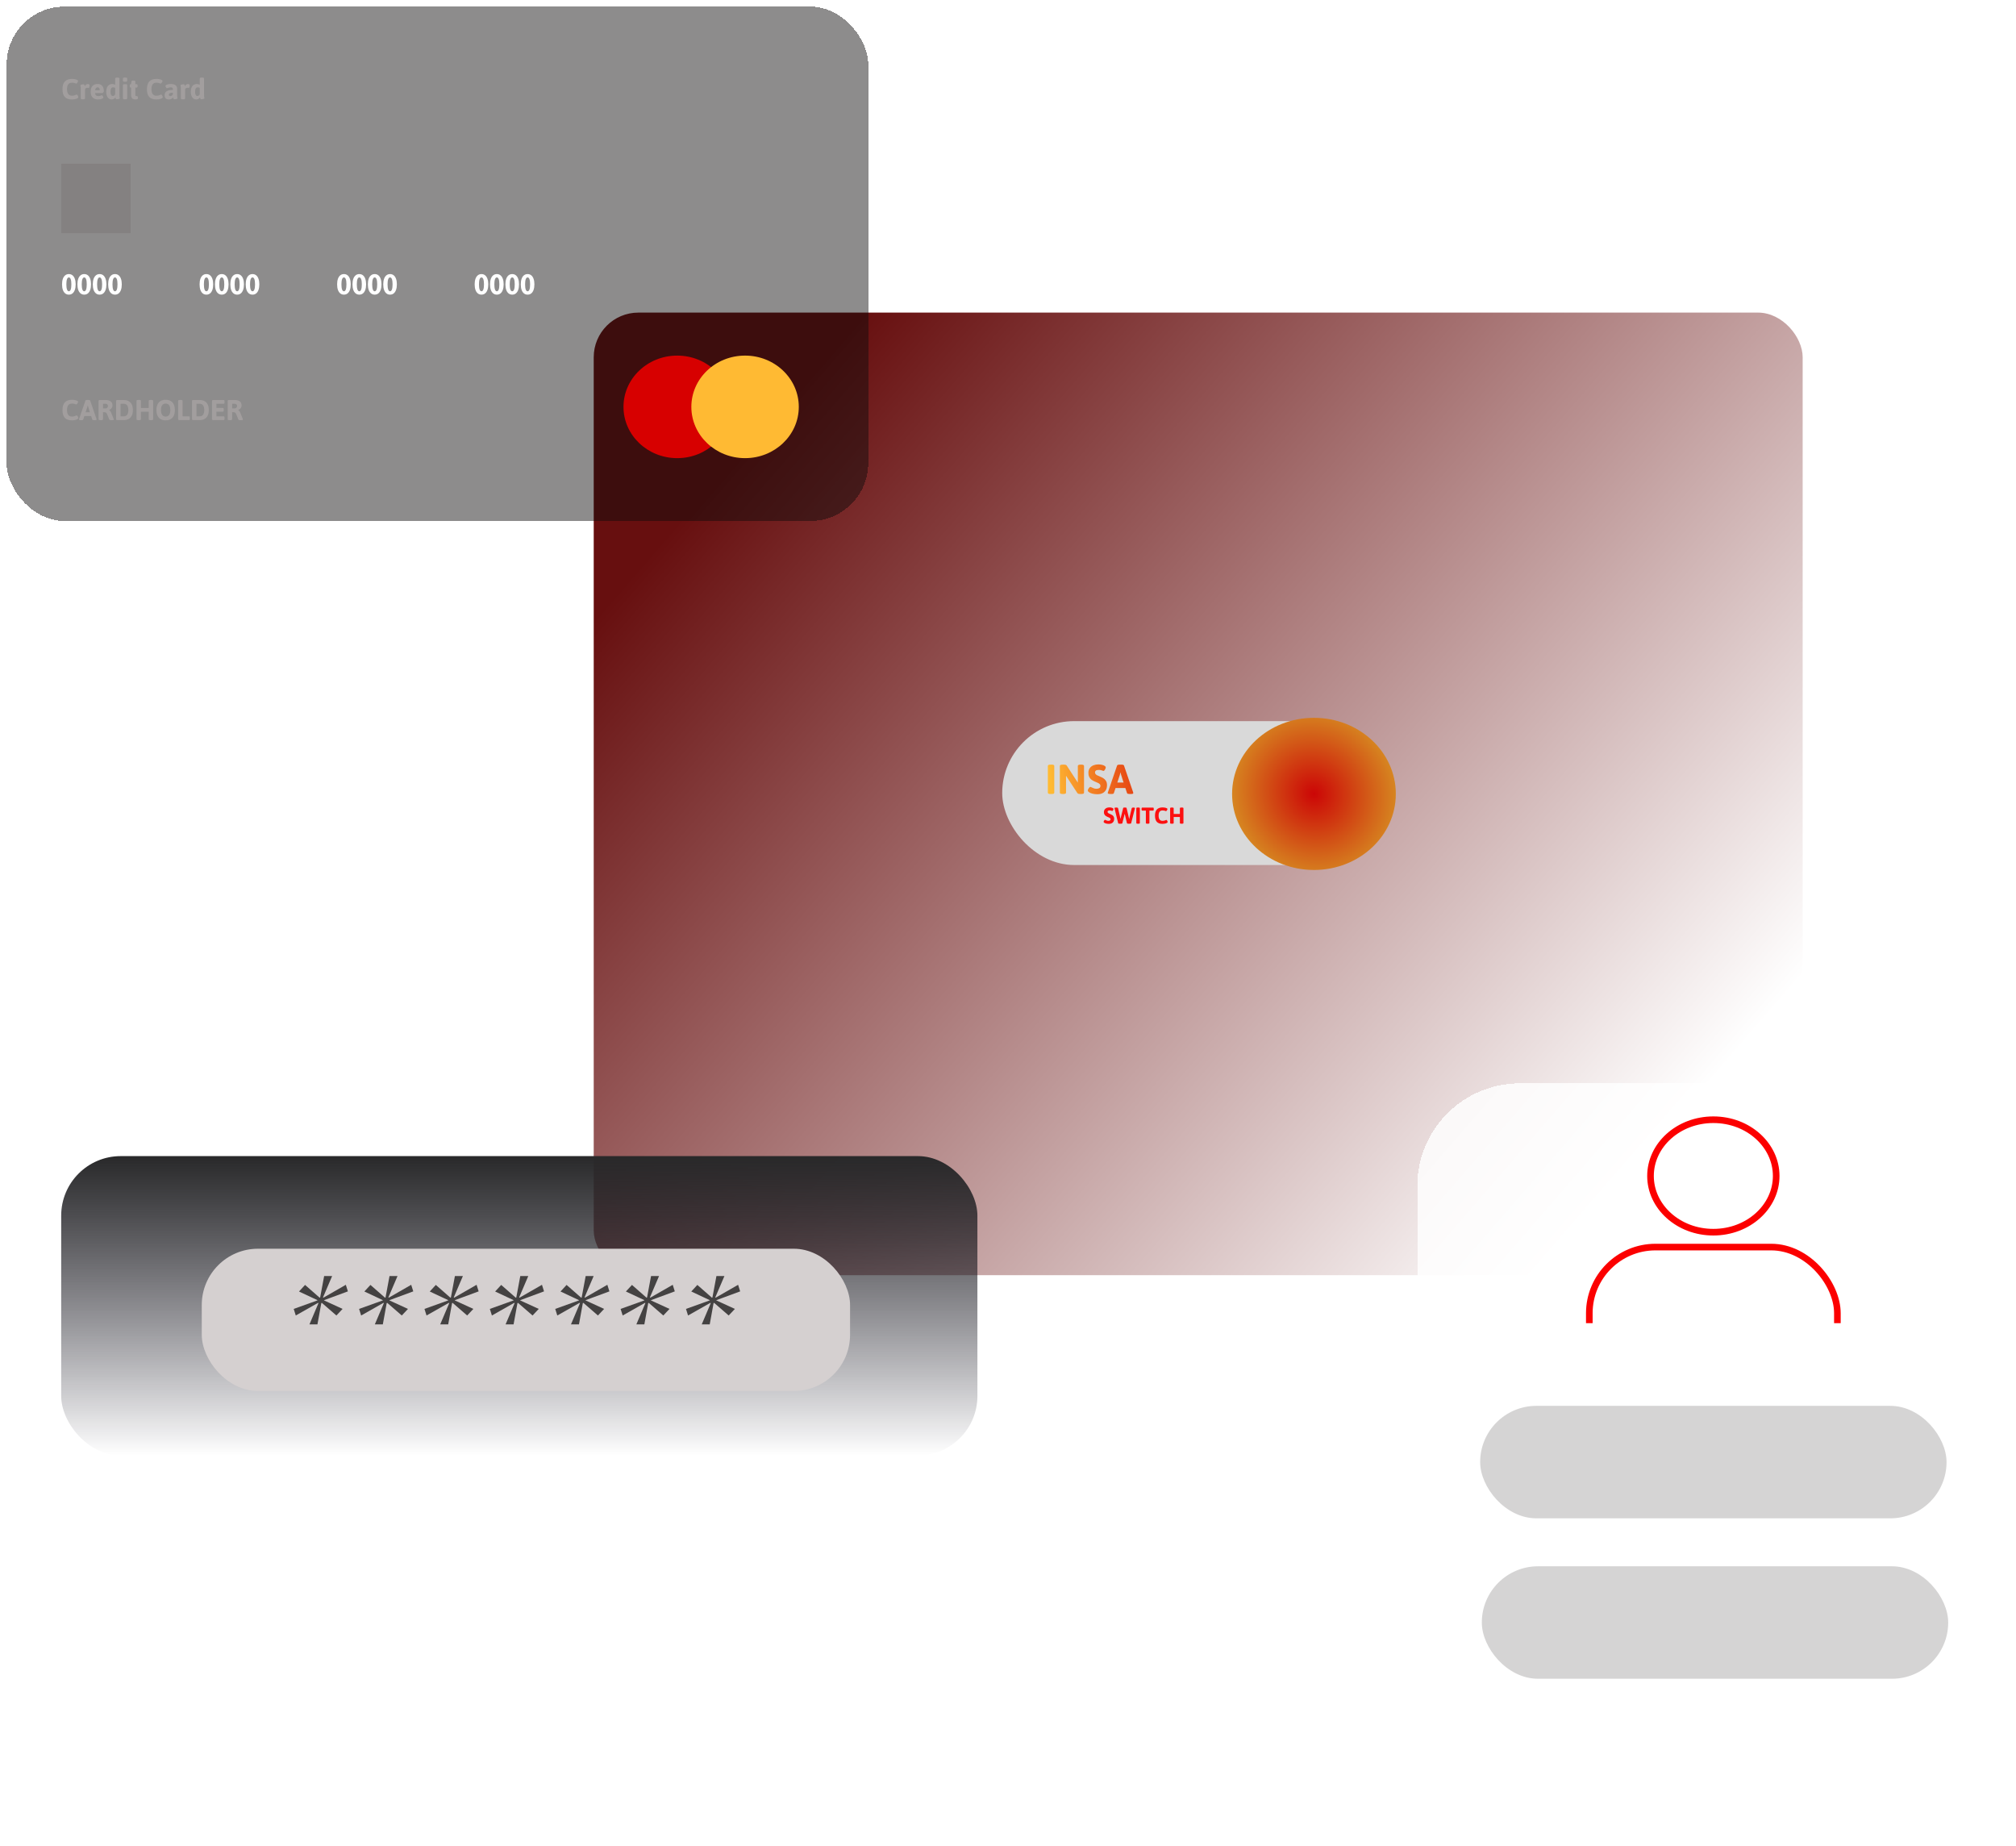 <svg width="1219" height="1116" viewBox="0 0 1219 1116" fill="none" xmlns="http://www.w3.org/2000/svg">
<rect width="1219" height="1116" fill="#ffffff"/>
<g id="board">
<rect id="Rectangle 2" x="359" y="189" width="731" height="582" rx="27" fill="url(#paint0_linear_0_1)"/>
<g id="switch">
<rect id="Rectangle 5" x="606" y="436" width="231" height="87" rx="43.5" fill="#D9D9D9"/>
<ellipse id="Ellipse 3" cx="794.5" cy="480" rx="49.5" ry="46" fill="url(#paint1_angular_0_1)"/>
<path id="INSA" d="M635.101 480.071C634.591 480.071 634.209 480 633.954 479.858C633.709 479.717 633.586 479.514 633.586 479.25V463.135C633.586 462.578 634.091 462.3 635.101 462.3H635.979C636.498 462.3 636.876 462.371 637.112 462.512C637.357 462.654 637.48 462.861 637.48 463.135V479.25C637.48 479.797 636.98 480.071 635.979 480.071H635.101ZM642.365 480.042C641.355 480.042 640.85 479.778 640.85 479.25V463.135C640.85 462.861 640.973 462.659 641.218 462.526C641.464 462.385 641.846 462.314 642.365 462.314H643.441C643.847 462.314 644.182 462.361 644.447 462.456C644.711 462.55 644.928 462.734 645.098 463.008L651.045 472.169L651.725 473.189V463.135C651.725 462.861 651.848 462.659 652.093 462.526C652.339 462.385 652.721 462.314 653.24 462.314H653.962C654.482 462.314 654.859 462.385 655.095 462.526C655.341 462.659 655.463 462.861 655.463 463.135V479.25C655.463 479.778 654.963 480.042 653.962 480.042H653C652.584 480.042 652.249 480 651.994 479.915C651.739 479.821 651.527 479.641 651.357 479.377L645.126 469.847L644.588 469.054V479.25C644.588 479.778 644.088 480.042 643.087 480.042H642.365ZM663.676 480.212C662.487 480.212 661.439 480.094 660.533 479.858C659.636 479.613 658.947 479.316 658.465 478.966C657.993 478.617 657.757 478.287 657.757 477.975C657.757 477.73 657.847 477.428 658.026 477.069C658.215 476.71 658.437 476.403 658.692 476.148C658.947 475.884 659.159 475.752 659.329 475.752C659.433 475.752 659.655 475.842 659.995 476.021C660.504 476.285 660.986 476.498 661.439 476.658C661.902 476.819 662.43 476.899 663.025 476.899C663.686 476.899 664.243 476.771 664.696 476.517C665.158 476.252 665.39 475.794 665.39 475.143C665.39 474.765 665.272 474.44 665.036 474.166C664.8 473.892 664.498 473.661 664.129 473.472C663.761 473.283 663.261 473.062 662.628 472.807L661.51 472.325C660.83 471.995 660.245 471.631 659.754 471.235C659.272 470.838 658.876 470.314 658.564 469.663C658.262 469.012 658.111 468.214 658.111 467.27C658.111 466.118 658.395 465.16 658.961 464.396C659.527 463.631 660.264 463.069 661.17 462.71C662.076 462.352 663.049 462.172 664.087 462.172C664.937 462.172 665.706 462.262 666.395 462.441C667.084 462.611 667.622 462.833 668.009 463.107C668.406 463.381 668.604 463.654 668.604 463.928C668.604 464.155 668.528 464.447 668.377 464.806C668.236 465.155 668.056 465.462 667.839 465.727C667.622 465.991 667.419 466.123 667.23 466.123C667.146 466.123 666.994 466.076 666.777 465.981C666.428 465.84 666.074 465.727 665.715 465.642C665.366 465.547 664.937 465.5 664.427 465.5C663.549 465.5 662.94 465.642 662.6 465.925C662.26 466.199 662.09 466.524 662.09 466.902C662.09 467.336 662.204 467.7 662.43 467.992C662.666 468.285 662.959 468.526 663.308 468.714C663.667 468.903 664.162 469.12 664.795 469.366C665.748 469.772 666.527 470.159 667.131 470.527C667.736 470.886 668.255 471.405 668.689 472.084C669.133 472.764 669.354 473.633 669.354 474.69C669.354 475.983 669.081 477.045 668.533 477.876C667.995 478.697 667.297 479.292 666.438 479.66C665.588 480.028 664.667 480.212 663.676 480.212ZM671.351 480.042C670.322 480.042 669.808 479.858 669.808 479.49C669.808 479.386 669.841 479.235 669.907 479.037L675.458 462.852C675.59 462.493 676.066 462.314 676.888 462.314H678.19C679.012 462.314 679.488 462.493 679.621 462.852L685.171 479.037C685.219 479.226 685.242 479.377 685.242 479.49C685.242 479.679 685.138 479.821 684.931 479.915C684.732 480 684.416 480.042 683.982 480.042H682.877C682.481 480.042 682.16 480.005 681.915 479.929C681.679 479.844 681.532 479.707 681.476 479.519L680.456 476.446H674.523L673.503 479.519C673.4 479.868 673.013 480.042 672.342 480.042H671.351ZM679.38 473.118L677.95 468.644C677.865 468.417 677.789 468.157 677.723 467.865C677.667 467.572 677.615 467.294 677.567 467.029H677.468L677.412 467.341C677.317 467.898 677.209 468.332 677.086 468.644L675.599 473.118H679.38Z" fill="url(#paint2_linear_0_1)"/>
<path id="SWITCH" d="M670.57 498.117C669.914 498.117 669.336 498.052 668.836 497.922C668.341 497.786 667.961 497.622 667.695 497.43C667.435 497.237 667.305 497.055 667.305 496.883C667.305 496.747 667.354 496.581 667.453 496.383C667.557 496.185 667.68 496.016 667.82 495.875C667.961 495.729 668.078 495.656 668.172 495.656C668.229 495.656 668.352 495.706 668.539 495.805C668.82 495.951 669.086 496.068 669.336 496.156C669.591 496.245 669.883 496.289 670.211 496.289C670.576 496.289 670.883 496.219 671.133 496.078C671.388 495.932 671.516 495.68 671.516 495.32C671.516 495.112 671.451 494.932 671.32 494.781C671.19 494.63 671.023 494.503 670.82 494.398C670.617 494.294 670.341 494.172 669.992 494.031L669.375 493.766C669 493.583 668.677 493.383 668.406 493.164C668.141 492.945 667.922 492.656 667.75 492.297C667.583 491.938 667.5 491.497 667.5 490.977C667.5 490.341 667.656 489.812 667.969 489.391C668.281 488.969 668.688 488.659 669.188 488.461C669.688 488.263 670.224 488.164 670.797 488.164C671.266 488.164 671.69 488.214 672.07 488.312C672.451 488.406 672.747 488.529 672.961 488.68C673.18 488.831 673.289 488.982 673.289 489.133C673.289 489.258 673.247 489.419 673.164 489.617C673.086 489.81 672.987 489.979 672.867 490.125C672.747 490.271 672.635 490.344 672.531 490.344C672.484 490.344 672.401 490.318 672.281 490.266C672.089 490.188 671.893 490.125 671.695 490.078C671.503 490.026 671.266 490 670.984 490C670.5 490 670.164 490.078 669.977 490.234C669.789 490.385 669.695 490.565 669.695 490.773C669.695 491.013 669.758 491.214 669.883 491.375C670.013 491.536 670.174 491.669 670.367 491.773C670.565 491.878 670.839 491.997 671.188 492.133C671.714 492.357 672.143 492.57 672.477 492.773C672.81 492.971 673.096 493.258 673.336 493.633C673.581 494.008 673.703 494.487 673.703 495.07C673.703 495.784 673.552 496.37 673.25 496.828C672.953 497.281 672.568 497.609 672.094 497.812C671.625 498.016 671.117 498.117 670.57 498.117ZM676.883 498.023C676.659 498.023 676.482 498 676.352 497.953C676.221 497.901 676.146 497.828 676.125 497.734L673.93 488.82C673.909 488.763 673.898 488.693 673.898 488.609C673.898 488.495 673.969 488.406 674.109 488.344C674.255 488.276 674.474 488.242 674.766 488.242H675.125C675.667 488.242 675.977 488.388 676.055 488.68L677.094 493.148C677.109 493.227 677.172 493.521 677.281 494.031L677.523 495.148C677.586 494.768 677.706 494.24 677.883 493.562L677.992 493.148L679.141 488.539C679.161 488.435 679.234 488.359 679.359 488.312C679.49 488.266 679.669 488.242 679.898 488.242H680.43C680.659 488.242 680.836 488.266 680.961 488.312C681.091 488.359 681.167 488.435 681.188 488.539L682.289 493.148C682.424 493.721 682.583 494.419 682.766 495.242C682.786 495.148 682.859 494.82 682.984 494.258L683.234 493.148L684.312 488.68C684.391 488.388 684.701 488.242 685.242 488.242H685.398C685.685 488.242 685.898 488.276 686.039 488.344C686.185 488.406 686.258 488.495 686.258 488.609C686.258 488.646 686.255 488.682 686.25 488.719C686.245 488.75 686.24 488.784 686.234 488.82L683.969 497.734C683.943 497.828 683.859 497.901 683.719 497.953C683.578 498 683.406 498.023 683.203 498.023H682.188C681.984 498.023 681.812 498 681.672 497.953C681.531 497.901 681.451 497.828 681.43 497.734L680.289 492.93L680.07 491.984L679.828 492.93L678.648 497.734C678.622 497.828 678.539 497.901 678.398 497.953C678.258 498 678.086 498.023 677.883 498.023H676.883ZM687.914 498.039C687.633 498.039 687.422 498 687.281 497.922C687.146 497.844 687.078 497.732 687.078 497.586V488.695C687.078 488.388 687.357 488.234 687.914 488.234H688.398C688.685 488.234 688.893 488.273 689.023 488.352C689.159 488.43 689.227 488.544 689.227 488.695V497.586C689.227 497.888 688.951 498.039 688.398 498.039H687.914ZM693.695 498.023C693.138 498.023 692.859 497.878 692.859 497.586V490.094H690.656C690.51 490.094 690.404 490.039 690.336 489.93C690.273 489.82 690.242 489.643 690.242 489.398V488.977C690.242 488.732 690.273 488.555 690.336 488.445C690.404 488.336 690.51 488.281 690.656 488.281H697.227C697.372 488.281 697.477 488.336 697.539 488.445C697.607 488.555 697.641 488.732 697.641 488.977V489.398C697.641 489.643 697.607 489.82 697.539 489.93C697.477 490.039 697.372 490.094 697.227 490.094H695.016V497.586C695.016 497.878 694.737 498.023 694.18 498.023H693.695ZM702.945 498.117C701.383 498.117 700.229 497.711 699.484 496.898C698.745 496.086 698.375 494.823 698.375 493.109C698.375 489.812 699.922 488.164 703.016 488.164C703.438 488.164 703.875 488.206 704.328 488.289C704.781 488.372 705.159 488.49 705.461 488.641C705.768 488.786 705.922 488.951 705.922 489.133C705.922 489.263 705.87 489.435 705.766 489.648C705.661 489.857 705.536 490.042 705.391 490.203C705.25 490.365 705.125 490.445 705.016 490.445C704.99 490.445 704.919 490.419 704.805 490.367C704.555 490.263 704.292 490.177 704.016 490.109C703.745 490.036 703.398 490 702.977 490C702.159 490 701.552 490.26 701.156 490.781C700.766 491.297 700.57 492.078 700.57 493.125C700.57 494.172 700.768 494.961 701.164 495.492C701.56 496.023 702.154 496.289 702.945 496.289C703.357 496.289 703.714 496.247 704.016 496.164C704.323 496.081 704.622 495.974 704.914 495.844C704.93 495.839 704.977 495.82 705.055 495.789C705.133 495.753 705.19 495.734 705.227 495.734C705.362 495.734 705.492 495.815 705.617 495.977C705.742 496.133 705.844 496.312 705.922 496.516C706 496.714 706.039 496.857 706.039 496.945C706.039 497.201 705.867 497.417 705.523 497.594C705.185 497.771 704.773 497.904 704.289 497.992C703.81 498.076 703.362 498.117 702.945 498.117ZM708.359 498.023C707.807 498.023 707.531 497.878 707.531 497.586V488.695C707.531 488.544 707.596 488.432 707.727 488.359C707.862 488.281 708.073 488.242 708.359 488.242H708.852C709.138 488.242 709.346 488.281 709.477 488.359C709.612 488.432 709.68 488.544 709.68 488.695V492.125H713.43V488.695C713.43 488.544 713.497 488.432 713.633 488.359C713.768 488.281 713.979 488.242 714.266 488.242H714.75C715.307 488.242 715.586 488.393 715.586 488.695V497.586C715.586 497.878 715.307 498.023 714.75 498.023H714.266C713.708 498.023 713.43 497.878 713.43 497.586V493.961H709.68V497.586C709.68 497.878 709.404 498.023 708.852 498.023H708.359Z" fill="#FC1010"/>
</g>
</g>
<g id="user">
<g id="Rectangle 3" filter="url(#filter0_bd_0_1)">
<rect x="857" y="651" width="358" height="457" rx="62" fill="white" fill-opacity="0.83" shape-rendering="crispEdges"/>
</g>
<path id="Ellipse 4" d="M1074 711C1074 729.585 1057.19 745 1036 745C1014.81 745 998 729.585 998 711C998 692.415 1014.81 677 1036 677C1057.19 677 1074 692.415 1074 711Z" fill="white" stroke="#FC0000" stroke-width="4"/>
<rect id="Rectangle 6" x="961" y="754" width="150" height="130" rx="40" fill="white" stroke="#FC0000" stroke-width="4"/>
<g id="Rectangle 7" filter="url(#filter1_b_0_1)">
<rect x="916" y="800" width="241" height="92" fill="white"/>
</g>
<g id="Rectangle 8" filter="url(#filter2_i_0_1)">
<rect x="895" y="846" width="282" height="68" rx="34" fill="#D5D4D4"/>
</g>
<g id="Rectangle 9" filter="url(#filter3_i_0_1)">
<rect x="896" y="943" width="282" height="68" rx="34" fill="#D5D4D4"/>
</g>
</g>
<g id="password">
<rect id="Rectangle 10" x="37" y="699" width="554" height="181" rx="36" fill="url(#paint3_linear_0_1)"/>
<g id="Rectangle 11" filter="url(#filter4_i_0_1)">
<rect x="118" y="747" width="392" height="86" rx="34" fill="#D5D0D0"/>
</g>
<path id="*******" d="M191.946 800.748H187.11L192.57 787.878L192.336 787.722L178.842 795.366L177.594 791.388L191.946 786.24V786.084L180.792 780.858L184.458 776.88L193.272 784.602L193.584 784.446L196.002 771.498H200.838L195.3 784.446L195.534 784.602L209.106 776.802L210.354 780.78L196.002 786.084L195.924 786.24L207.156 791.388L203.412 795.366L194.598 787.722L194.286 787.878L191.946 800.748ZM231.479 800.748H226.643L232.103 787.878L231.869 787.722L218.375 795.366L217.127 791.388L231.479 786.24V786.084L220.325 780.858L223.991 776.88L232.805 784.602L233.117 784.446L235.535 771.498H240.371L234.833 784.446L235.067 784.602L248.639 776.802L249.887 780.78L235.535 786.084L235.457 786.24L246.689 791.388L242.945 795.366L234.131 787.722L233.819 787.878L231.479 800.748ZM271.012 800.748H266.176L271.636 787.878L271.402 787.722L257.908 795.366L256.66 791.388L271.012 786.24V786.084L259.858 780.858L263.524 776.88L272.338 784.602L272.65 784.446L275.068 771.498H279.904L274.366 784.446L274.6 784.602L288.172 776.802L289.42 780.78L275.068 786.084L274.99 786.24L286.222 791.388L282.478 795.366L273.664 787.722L273.352 787.878L271.012 800.748ZM310.545 800.748H305.709L311.169 787.878L310.935 787.722L297.441 795.366L296.193 791.388L310.545 786.24V786.084L299.391 780.858L303.057 776.88L311.871 784.602L312.183 784.446L314.601 771.498H319.437L313.899 784.446L314.133 784.602L327.705 776.802L328.953 780.78L314.601 786.084L314.523 786.24L325.755 791.388L322.011 795.366L313.197 787.722L312.885 787.878L310.545 800.748ZM350.079 800.748H345.243L350.703 787.878L350.469 787.722L336.975 795.366L335.727 791.388L350.079 786.24V786.084L338.925 780.858L342.591 776.88L351.405 784.602L351.717 784.446L354.135 771.498H358.971L353.433 784.446L353.667 784.602L367.239 776.802L368.487 780.78L354.135 786.084L354.057 786.24L365.289 791.388L361.545 795.366L352.731 787.722L352.419 787.878L350.079 800.748ZM389.612 800.748H384.776L390.236 787.878L390.002 787.722L376.508 795.366L375.26 791.388L389.612 786.24V786.084L378.458 780.858L382.124 776.88L390.938 784.602L391.25 784.446L393.668 771.498H398.504L392.966 784.446L393.2 784.602L406.772 776.802L408.02 780.78L393.668 786.084L393.59 786.24L404.822 791.388L401.078 795.366L392.264 787.722L391.952 787.878L389.612 800.748ZM429.145 800.748H424.309L429.769 787.878L429.535 787.722L416.041 795.366L414.793 791.388L429.145 786.24V786.084L417.991 780.858L421.657 776.88L430.471 784.602L430.783 784.446L433.201 771.498H438.037L432.499 784.446L432.733 784.602L446.305 776.802L447.553 780.78L433.201 786.084L433.123 786.24L444.355 791.388L440.611 795.366L431.797 787.722L431.485 787.878L429.145 800.748Z" fill="#444242"/>
</g>
<g id="card">
<g id="Rectangle 1" filter="url(#filter5_bd_0_1)">
<rect x="4" width="521" height="311" rx="35" fill="#0D0C0C" fill-opacity="0.47" shape-rendering="crispEdges"/>
</g>
<g id="Group 1">
<path id="Ellipse 1" d="M441.968 246C441.968 263.121 427.424 277 409.484 277C391.544 277 377 263.121 377 246C377 228.879 391.544 215 409.484 215C427.424 215 441.968 228.879 441.968 246Z" fill="#D70000"/>
<path id="Ellipse 2" d="M483 246C483 263.121 468.456 277 450.516 277C432.576 277 418.032 263.121 418.032 246C418.032 228.879 432.576 215 450.516 215C468.456 215 483 228.879 483 246Z" fill="#FFBA33"/>
</g>
<path id="Credit Card" d="M43.494 60.147C41.541 60.147 40.099 59.639 39.168 58.623C38.243 57.607 37.781 56.029 37.781 53.887C37.781 49.766 39.715 47.705 43.582 47.705C44.109 47.705 44.656 47.757 45.223 47.861C45.789 47.965 46.261 48.112 46.639 48.301C47.023 48.483 47.215 48.688 47.215 48.916C47.215 49.079 47.15 49.294 47.02 49.56C46.889 49.821 46.733 50.052 46.551 50.254C46.375 50.456 46.219 50.557 46.082 50.557C46.05 50.557 45.962 50.524 45.818 50.459C45.506 50.329 45.177 50.221 44.832 50.137C44.493 50.046 44.06 50 43.533 50C42.511 50 41.753 50.325 41.258 50.977C40.77 51.621 40.525 52.598 40.525 53.906C40.525 55.215 40.773 56.201 41.268 56.865C41.762 57.529 42.505 57.861 43.494 57.861C44.008 57.861 44.454 57.809 44.832 57.705C45.216 57.601 45.59 57.467 45.955 57.305C45.975 57.298 46.033 57.275 46.131 57.236C46.228 57.191 46.3 57.168 46.346 57.168C46.515 57.168 46.678 57.269 46.834 57.471C46.99 57.666 47.117 57.891 47.215 58.145C47.312 58.392 47.361 58.571 47.361 58.682C47.361 59.001 47.147 59.271 46.717 59.492C46.294 59.714 45.779 59.88 45.174 59.99C44.575 60.094 44.015 60.147 43.494 60.147ZM49.881 60.029C49.191 60.029 48.846 59.847 48.846 59.482V53.975C48.846 53.141 48.79 52.448 48.68 51.895C48.647 51.719 48.631 51.595 48.631 51.523C48.631 51.393 48.751 51.289 48.992 51.211C49.24 51.126 49.516 51.065 49.822 51.025C50.135 50.986 50.385 50.967 50.574 50.967C50.776 50.967 50.916 51.042 50.994 51.191C51.079 51.341 51.154 51.559 51.219 51.846L51.277 52.1C51.499 51.696 51.753 51.377 52.039 51.143C52.332 50.902 52.706 50.781 53.162 50.781C53.54 50.781 53.8 50.879 53.943 51.074C54.087 51.263 54.158 51.478 54.158 51.719C54.158 51.849 54.135 52.035 54.09 52.275C54.044 52.51 53.979 52.718 53.895 52.9C53.81 53.083 53.715 53.174 53.611 53.174C53.54 53.174 53.432 53.154 53.289 53.115C53.094 53.063 52.928 53.037 52.791 53.037C52.472 53.037 52.192 53.128 51.951 53.31C51.717 53.486 51.538 53.685 51.414 53.906V59.482C51.414 59.847 51.062 60.029 50.359 60.029H49.881ZM59.373 60.147C57.85 60.147 56.714 59.74 55.965 58.926C55.216 58.105 54.842 56.969 54.842 55.518C54.842 53.883 55.216 52.685 55.965 51.924C56.714 51.162 57.745 50.781 59.06 50.781C59.933 50.781 60.646 50.98 61.199 51.377C61.759 51.774 62.166 52.308 62.42 52.978C62.68 53.649 62.81 54.408 62.81 55.254C62.81 55.352 62.752 55.482 62.635 55.645C62.524 55.807 62.397 55.954 62.254 56.084C62.111 56.214 62 56.279 61.922 56.279H57.498C57.557 56.943 57.752 57.415 58.084 57.695C58.422 57.969 58.891 58.105 59.49 58.105C59.816 58.105 60.109 58.07 60.369 57.998C60.636 57.92 60.919 57.819 61.219 57.695C61.401 57.611 61.525 57.568 61.59 57.568C61.707 57.568 61.834 57.653 61.971 57.822C62.114 57.985 62.234 58.174 62.332 58.389C62.436 58.603 62.488 58.77 62.488 58.887C62.488 59.154 62.306 59.382 61.941 59.57C61.583 59.759 61.157 59.902 60.662 60C60.174 60.098 59.744 60.147 59.373 60.147ZM60.31 54.57C60.31 54.036 60.206 53.61 59.998 53.291C59.79 52.965 59.477 52.803 59.06 52.803C58.201 52.803 57.68 53.392 57.498 54.57H60.31ZM67.469 60.147C66.837 60.147 66.274 59.964 65.779 59.6C65.291 59.228 64.907 58.691 64.627 57.988C64.353 57.279 64.217 56.432 64.217 55.449C64.217 54.505 64.36 53.682 64.647 52.978C64.933 52.275 65.35 51.735 65.897 51.357C66.45 50.973 67.111 50.781 67.879 50.781C68.569 50.781 69.158 50.96 69.647 51.318V47.471C69.647 47.093 69.995 46.904 70.691 46.904H71.18C71.538 46.904 71.798 46.953 71.961 47.051C72.13 47.142 72.215 47.282 72.215 47.471V56.934C72.215 57.474 72.228 57.894 72.254 58.193C72.287 58.493 72.329 58.789 72.381 59.082C72.413 59.258 72.43 59.382 72.43 59.453C72.43 59.583 72.306 59.691 72.059 59.775C71.818 59.86 71.541 59.922 71.228 59.961C70.922 60 70.675 60.02 70.486 60.02C70.284 60.02 70.141 59.941 70.057 59.785C69.978 59.629 69.907 59.401 69.842 59.102L69.783 58.838C69.575 59.222 69.266 59.538 68.856 59.785C68.445 60.026 67.983 60.147 67.469 60.147ZM68.231 58.037C68.777 58.037 69.249 57.695 69.647 57.012V53.135C69.236 52.913 68.833 52.803 68.436 52.803C67.355 52.803 66.814 53.685 66.814 55.449C66.814 57.175 67.287 58.037 68.231 58.037ZM75.379 49.424C75.014 49.424 74.747 49.378 74.578 49.287C74.415 49.196 74.334 49.056 74.334 48.867V47.471C74.334 47.282 74.419 47.142 74.588 47.051C74.757 46.953 75.021 46.904 75.379 46.904H75.857C76.216 46.904 76.479 46.953 76.648 47.051C76.818 47.142 76.902 47.282 76.902 47.471V48.867C76.902 49.056 76.818 49.196 76.648 49.287C76.486 49.378 76.222 49.424 75.857 49.424H75.379ZM75.379 60.029C74.682 60.029 74.334 59.847 74.334 59.482V51.435C74.334 51.253 74.419 51.117 74.588 51.025C74.757 50.934 75.021 50.889 75.379 50.889H75.857C76.216 50.889 76.479 50.934 76.648 51.025C76.818 51.117 76.902 51.253 76.902 51.435V59.482C76.902 59.847 76.554 60.029 75.857 60.029H75.379ZM81.795 60.147C80.968 60.147 80.337 59.915 79.9 59.453C79.471 58.984 79.256 58.275 79.256 57.324V52.949H78.982C78.8 52.949 78.667 52.881 78.582 52.744C78.504 52.607 78.465 52.386 78.465 52.08V51.787C78.465 51.481 78.504 51.26 78.582 51.123C78.667 50.986 78.8 50.918 78.982 50.918H79.256L79.481 49.268C79.533 48.903 79.845 48.721 80.418 48.721H80.965C81.264 48.721 81.482 48.766 81.619 48.857C81.762 48.949 81.834 49.085 81.834 49.268V50.918H82.684C82.866 50.918 82.996 50.986 83.074 51.123C83.159 51.26 83.201 51.481 83.201 51.787V52.08C83.201 52.386 83.159 52.607 83.074 52.744C82.996 52.881 82.866 52.949 82.684 52.949H81.834V57.353C81.834 57.62 81.88 57.812 81.971 57.93C82.068 58.047 82.228 58.105 82.449 58.105C82.514 58.105 82.602 58.096 82.713 58.076C82.824 58.05 82.892 58.037 82.918 58.037C83.022 58.037 83.113 58.125 83.191 58.301C83.276 58.47 83.341 58.659 83.387 58.867C83.439 59.075 83.465 59.215 83.465 59.287C83.465 59.86 82.908 60.147 81.795 60.147ZM94.549 60.147C92.596 60.147 91.154 59.639 90.223 58.623C89.298 57.607 88.836 56.029 88.836 53.887C88.836 49.766 90.769 47.705 94.637 47.705C95.164 47.705 95.711 47.757 96.277 47.861C96.844 47.965 97.316 48.112 97.693 48.301C98.078 48.483 98.269 48.688 98.269 48.916C98.269 49.079 98.204 49.294 98.074 49.56C97.944 49.821 97.788 50.052 97.606 50.254C97.43 50.456 97.273 50.557 97.137 50.557C97.104 50.557 97.016 50.524 96.873 50.459C96.561 50.329 96.232 50.221 95.887 50.137C95.548 50.046 95.115 50 94.588 50C93.566 50 92.807 50.325 92.312 50.977C91.824 51.621 91.58 52.598 91.58 53.906C91.58 55.215 91.828 56.201 92.322 56.865C92.817 57.529 93.559 57.861 94.549 57.861C95.063 57.861 95.509 57.809 95.887 57.705C96.271 57.601 96.645 57.467 97.01 57.305C97.029 57.298 97.088 57.275 97.186 57.236C97.283 57.191 97.355 57.168 97.4 57.168C97.57 57.168 97.732 57.269 97.889 57.471C98.045 57.666 98.172 57.891 98.269 58.145C98.367 58.392 98.416 58.571 98.416 58.682C98.416 59.001 98.201 59.271 97.772 59.492C97.348 59.714 96.834 59.88 96.228 59.99C95.63 60.094 95.07 60.147 94.549 60.147ZM102.117 60.147C101.232 60.147 100.581 59.915 100.164 59.453C99.754 58.984 99.549 58.366 99.549 57.598C99.549 57.018 99.669 56.497 99.91 56.035C100.151 55.566 100.639 55.172 101.375 54.853C102.111 54.535 103.162 54.375 104.529 54.375V53.799C104.529 53.46 104.422 53.21 104.207 53.047C103.992 52.884 103.65 52.803 103.182 52.803C102.791 52.803 102.456 52.845 102.176 52.93C101.896 53.008 101.593 53.115 101.268 53.252C101.098 53.33 100.994 53.369 100.955 53.369C100.838 53.369 100.708 53.281 100.564 53.105C100.428 52.93 100.307 52.728 100.203 52.5C100.099 52.272 100.047 52.1 100.047 51.982C100.047 51.781 100.19 51.589 100.477 51.406C100.77 51.217 101.17 51.068 101.678 50.957C102.186 50.84 102.749 50.781 103.367 50.781C104.669 50.781 105.617 51.042 106.209 51.562C106.801 52.077 107.098 52.783 107.098 53.682V56.934C107.098 57.474 107.111 57.894 107.137 58.193C107.169 58.493 107.212 58.789 107.264 59.082C107.296 59.258 107.312 59.382 107.312 59.453C107.312 59.583 107.189 59.691 106.941 59.775C106.701 59.86 106.424 59.922 106.111 59.961C105.799 60 105.548 60.02 105.359 60.02C105.158 60.02 105.011 59.935 104.92 59.766C104.835 59.59 104.767 59.352 104.715 59.053C104.708 59.014 104.702 58.975 104.695 58.935C104.689 58.897 104.679 58.857 104.666 58.818C104.601 58.942 104.461 59.108 104.246 59.316C104.038 59.525 103.751 59.717 103.387 59.893C103.022 60.062 102.599 60.147 102.117 60.147ZM102.967 58.105C103.292 58.105 103.598 58.005 103.885 57.803C104.171 57.594 104.386 57.331 104.529 57.012V56.055C102.908 56.055 102.098 56.481 102.098 57.334C102.098 57.562 102.173 57.747 102.322 57.891C102.479 58.034 102.693 58.105 102.967 58.105ZM110.408 60.029C109.718 60.029 109.373 59.847 109.373 59.482V53.975C109.373 53.141 109.318 52.448 109.207 51.895C109.174 51.719 109.158 51.595 109.158 51.523C109.158 51.393 109.279 51.289 109.52 51.211C109.767 51.126 110.044 51.065 110.35 51.025C110.662 50.986 110.913 50.967 111.102 50.967C111.303 50.967 111.443 51.042 111.521 51.191C111.606 51.341 111.681 51.559 111.746 51.846L111.805 52.1C112.026 51.696 112.28 51.377 112.566 51.143C112.859 50.902 113.234 50.781 113.689 50.781C114.067 50.781 114.327 50.879 114.471 51.074C114.614 51.263 114.686 51.478 114.686 51.719C114.686 51.849 114.663 52.035 114.617 52.275C114.572 52.51 114.507 52.718 114.422 52.9C114.337 53.083 114.243 53.174 114.139 53.174C114.067 53.174 113.96 53.154 113.816 53.115C113.621 53.063 113.455 53.037 113.318 53.037C112.999 53.037 112.719 53.128 112.479 53.31C112.244 53.486 112.065 53.685 111.941 53.906V59.482C111.941 59.847 111.59 60.029 110.887 60.029H110.408ZM118.621 60.147C117.99 60.147 117.426 59.964 116.932 59.6C116.443 59.228 116.059 58.691 115.779 57.988C115.506 57.279 115.369 56.432 115.369 55.449C115.369 54.505 115.512 53.682 115.799 52.978C116.085 52.275 116.502 51.735 117.049 51.357C117.602 50.973 118.263 50.781 119.031 50.781C119.721 50.781 120.311 50.96 120.799 51.318V47.471C120.799 47.093 121.147 46.904 121.844 46.904H122.332C122.69 46.904 122.951 46.953 123.113 47.051C123.283 47.142 123.367 47.282 123.367 47.471V56.934C123.367 57.474 123.38 57.894 123.406 58.193C123.439 58.493 123.481 58.789 123.533 59.082C123.566 59.258 123.582 59.382 123.582 59.453C123.582 59.583 123.458 59.691 123.211 59.775C122.97 59.86 122.693 59.922 122.381 59.961C122.075 60 121.827 60.02 121.639 60.02C121.437 60.02 121.294 59.941 121.209 59.785C121.131 59.629 121.059 59.401 120.994 59.102L120.936 58.838C120.727 59.222 120.418 59.538 120.008 59.785C119.598 60.026 119.135 60.147 118.621 60.147ZM119.383 58.037C119.93 58.037 120.402 57.695 120.799 57.012V53.135C120.389 52.913 119.985 52.803 119.588 52.803C118.507 52.803 117.967 53.685 117.967 55.449C117.967 57.175 118.439 58.037 119.383 58.037Z" fill="#A29E9E"/>
<rect id="Rectangle 4" x="37" y="99" width="42" height="42" fill="#848181"/>
<path id="number" d="M41.639 178.146C40.786 178.146 40.05 177.899 39.432 177.404C38.813 176.91 38.338 176.197 38.006 175.266C37.68 174.328 37.518 173.212 37.518 171.916C37.518 170.627 37.68 169.517 38.006 168.586C38.338 167.655 38.813 166.942 39.432 166.447C40.05 165.952 40.786 165.705 41.639 165.705C42.492 165.705 43.224 165.952 43.836 166.447C44.454 166.942 44.926 167.655 45.252 168.586C45.584 169.517 45.75 170.627 45.75 171.916C45.75 173.212 45.584 174.328 45.252 175.266C44.926 176.197 44.454 176.91 43.836 177.404C43.224 177.899 42.492 178.146 41.639 178.146ZM41.639 176.105C42.127 176.105 42.501 175.751 42.762 175.041C43.022 174.331 43.152 173.29 43.152 171.916C43.152 170.549 43.022 169.51 42.762 168.801C42.501 168.091 42.127 167.736 41.639 167.736C41.15 167.736 40.776 168.091 40.516 168.801C40.255 169.51 40.125 170.549 40.125 171.916C40.125 173.29 40.255 174.331 40.516 175.041C40.776 175.751 41.15 176.105 41.639 176.105ZM50.935 178.146C50.083 178.146 49.347 177.899 48.728 177.404C48.11 176.91 47.635 176.197 47.303 175.266C46.977 174.328 46.815 173.212 46.815 171.916C46.815 170.627 46.977 169.517 47.303 168.586C47.635 167.655 48.11 166.942 48.728 166.447C49.347 165.952 50.083 165.705 50.935 165.705C51.788 165.705 52.521 165.952 53.133 166.447C53.751 166.942 54.223 167.655 54.549 168.586C54.881 169.517 55.047 170.627 55.047 171.916C55.047 173.212 54.881 174.328 54.549 175.266C54.223 176.197 53.751 176.91 53.133 177.404C52.521 177.899 51.788 178.146 50.935 178.146ZM50.935 176.105C51.424 176.105 51.798 175.751 52.059 175.041C52.319 174.331 52.449 173.29 52.449 171.916C52.449 170.549 52.319 169.51 52.059 168.801C51.798 168.091 51.424 167.736 50.935 167.736C50.447 167.736 50.073 168.091 49.812 168.801C49.552 169.51 49.422 170.549 49.422 171.916C49.422 173.29 49.552 174.331 49.812 175.041C50.073 175.751 50.447 176.105 50.935 176.105ZM60.232 178.146C59.38 178.146 58.644 177.899 58.025 177.404C57.407 176.91 56.932 176.197 56.6 175.266C56.274 174.328 56.111 173.212 56.111 171.916C56.111 170.627 56.274 169.517 56.6 168.586C56.932 167.655 57.407 166.942 58.025 166.447C58.644 165.952 59.38 165.705 60.232 165.705C61.085 165.705 61.818 165.952 62.43 166.447C63.048 166.942 63.52 167.655 63.846 168.586C64.178 169.517 64.344 170.627 64.344 171.916C64.344 173.212 64.178 174.328 63.846 175.266C63.52 176.197 63.048 176.91 62.43 177.404C61.818 177.899 61.085 178.146 60.232 178.146ZM60.232 176.105C60.721 176.105 61.095 175.751 61.355 175.041C61.616 174.331 61.746 173.29 61.746 171.916C61.746 170.549 61.616 169.51 61.355 168.801C61.095 168.091 60.721 167.736 60.232 167.736C59.744 167.736 59.37 168.091 59.109 168.801C58.849 169.51 58.719 170.549 58.719 171.916C58.719 173.29 58.849 174.331 59.109 175.041C59.37 175.751 59.744 176.105 60.232 176.105ZM69.529 178.146C68.676 178.146 67.941 177.899 67.322 177.404C66.704 176.91 66.228 176.197 65.897 175.266C65.571 174.328 65.408 173.212 65.408 171.916C65.408 170.627 65.571 169.517 65.897 168.586C66.228 167.655 66.704 166.942 67.322 166.447C67.941 165.952 68.676 165.705 69.529 165.705C70.382 165.705 71.115 165.952 71.727 166.447C72.345 166.942 72.817 167.655 73.143 168.586C73.475 169.517 73.641 170.627 73.641 171.916C73.641 173.212 73.475 174.328 73.143 175.266C72.817 176.197 72.345 176.91 71.727 177.404C71.115 177.899 70.382 178.146 69.529 178.146ZM69.529 176.105C70.018 176.105 70.392 175.751 70.652 175.041C70.913 174.331 71.043 173.29 71.043 171.916C71.043 170.549 70.913 169.51 70.652 168.801C70.392 168.091 70.018 167.736 69.529 167.736C69.041 167.736 68.667 168.091 68.406 168.801C68.146 169.51 68.016 170.549 68.016 171.916C68.016 173.29 68.146 174.331 68.406 175.041C68.667 175.751 69.041 176.105 69.529 176.105ZM124.803 178.146C123.95 178.146 123.214 177.899 122.596 177.404C121.977 176.91 121.502 176.197 121.17 175.266C120.844 174.328 120.682 173.212 120.682 171.916C120.682 170.627 120.844 169.517 121.17 168.586C121.502 167.655 121.977 166.942 122.596 166.447C123.214 165.952 123.95 165.705 124.803 165.705C125.656 165.705 126.388 165.952 127 166.447C127.618 166.942 128.09 167.655 128.416 168.586C128.748 169.517 128.914 170.627 128.914 171.916C128.914 173.212 128.748 174.328 128.416 175.266C128.09 176.197 127.618 176.91 127 177.404C126.388 177.899 125.656 178.146 124.803 178.146ZM124.803 176.105C125.291 176.105 125.665 175.751 125.926 175.041C126.186 174.331 126.316 173.29 126.316 171.916C126.316 170.549 126.186 169.51 125.926 168.801C125.665 168.091 125.291 167.736 124.803 167.736C124.314 167.736 123.94 168.091 123.68 168.801C123.419 169.51 123.289 170.549 123.289 171.916C123.289 173.29 123.419 174.331 123.68 175.041C123.94 175.751 124.314 176.105 124.803 176.105ZM134.1 178.146C133.247 178.146 132.511 177.899 131.893 177.404C131.274 176.91 130.799 176.197 130.467 175.266C130.141 174.328 129.979 173.212 129.979 171.916C129.979 170.627 130.141 169.517 130.467 168.586C130.799 167.655 131.274 166.942 131.893 166.447C132.511 165.952 133.247 165.705 134.1 165.705C134.952 165.705 135.685 165.952 136.297 166.447C136.915 166.942 137.387 167.655 137.713 168.586C138.045 169.517 138.211 170.627 138.211 171.916C138.211 173.212 138.045 174.328 137.713 175.266C137.387 176.197 136.915 176.91 136.297 177.404C135.685 177.899 134.952 178.146 134.1 178.146ZM134.1 176.105C134.588 176.105 134.962 175.751 135.223 175.041C135.483 174.331 135.613 173.29 135.613 171.916C135.613 170.549 135.483 169.51 135.223 168.801C134.962 168.091 134.588 167.736 134.1 167.736C133.611 167.736 133.237 168.091 132.977 168.801C132.716 169.51 132.586 170.549 132.586 171.916C132.586 173.29 132.716 174.331 132.977 175.041C133.237 175.751 133.611 176.105 134.1 176.105ZM143.396 178.146C142.544 178.146 141.808 177.899 141.189 177.404C140.571 176.91 140.096 176.197 139.764 175.266C139.438 174.328 139.275 173.212 139.275 171.916C139.275 170.627 139.438 169.517 139.764 168.586C140.096 167.655 140.571 166.942 141.189 166.447C141.808 165.952 142.544 165.705 143.396 165.705C144.249 165.705 144.982 165.952 145.594 166.447C146.212 166.942 146.684 167.655 147.01 168.586C147.342 169.517 147.508 170.627 147.508 171.916C147.508 173.212 147.342 174.328 147.01 175.266C146.684 176.197 146.212 176.91 145.594 177.404C144.982 177.899 144.249 178.146 143.396 178.146ZM143.396 176.105C143.885 176.105 144.259 175.751 144.52 175.041C144.78 174.331 144.91 173.29 144.91 171.916C144.91 170.549 144.78 169.51 144.52 168.801C144.259 168.091 143.885 167.736 143.396 167.736C142.908 167.736 142.534 168.091 142.273 168.801C142.013 169.51 141.883 170.549 141.883 171.916C141.883 173.29 142.013 174.331 142.273 175.041C142.534 175.751 142.908 176.105 143.396 176.105ZM152.693 178.146C151.84 178.146 151.105 177.899 150.486 177.404C149.868 176.91 149.393 176.197 149.061 175.266C148.735 174.328 148.572 173.212 148.572 171.916C148.572 170.627 148.735 169.517 149.061 168.586C149.393 167.655 149.868 166.942 150.486 166.447C151.105 165.952 151.84 165.705 152.693 165.705C153.546 165.705 154.279 165.952 154.891 166.447C155.509 166.942 155.981 167.655 156.307 168.586C156.639 169.517 156.805 170.627 156.805 171.916C156.805 173.212 156.639 174.328 156.307 175.266C155.981 176.197 155.509 176.91 154.891 177.404C154.279 177.899 153.546 178.146 152.693 178.146ZM152.693 176.105C153.182 176.105 153.556 175.751 153.816 175.041C154.077 174.331 154.207 173.29 154.207 171.916C154.207 170.549 154.077 169.51 153.816 168.801C153.556 168.091 153.182 167.736 152.693 167.736C152.205 167.736 151.831 168.091 151.57 168.801C151.31 169.51 151.18 170.549 151.18 171.916C151.18 173.29 151.31 174.331 151.57 175.041C151.831 175.751 152.205 176.105 152.693 176.105ZM207.967 178.146C207.114 178.146 206.378 177.899 205.76 177.404C205.141 176.91 204.666 176.197 204.334 175.266C204.008 174.328 203.846 173.212 203.846 171.916C203.846 170.627 204.008 169.517 204.334 168.586C204.666 167.655 205.141 166.942 205.76 166.447C206.378 165.952 207.114 165.705 207.967 165.705C208.82 165.705 209.552 165.952 210.164 166.447C210.783 166.942 211.255 167.655 211.58 168.586C211.912 169.517 212.078 170.627 212.078 171.916C212.078 173.212 211.912 174.328 211.58 175.266C211.255 176.197 210.783 176.91 210.164 177.404C209.552 177.899 208.82 178.146 207.967 178.146ZM207.967 176.105C208.455 176.105 208.829 175.751 209.09 175.041C209.35 174.331 209.48 173.29 209.48 171.916C209.48 170.549 209.35 169.51 209.09 168.801C208.829 168.091 208.455 167.736 207.967 167.736C207.479 167.736 207.104 168.091 206.844 168.801C206.583 169.51 206.453 170.549 206.453 171.916C206.453 173.29 206.583 174.331 206.844 175.041C207.104 175.751 207.479 176.105 207.967 176.105ZM217.264 178.146C216.411 178.146 215.675 177.899 215.057 177.404C214.438 176.91 213.963 176.197 213.631 175.266C213.305 174.328 213.143 173.212 213.143 171.916C213.143 170.627 213.305 169.517 213.631 168.586C213.963 167.655 214.438 166.942 215.057 166.447C215.675 165.952 216.411 165.705 217.264 165.705C218.117 165.705 218.849 165.952 219.461 166.447C220.079 166.942 220.551 167.655 220.877 168.586C221.209 169.517 221.375 170.627 221.375 171.916C221.375 173.212 221.209 174.328 220.877 175.266C220.551 176.197 220.079 176.91 219.461 177.404C218.849 177.899 218.117 178.146 217.264 178.146ZM217.264 176.105C217.752 176.105 218.126 175.751 218.387 175.041C218.647 174.331 218.777 173.29 218.777 171.916C218.777 170.549 218.647 169.51 218.387 168.801C218.126 168.091 217.752 167.736 217.264 167.736C216.775 167.736 216.401 168.091 216.141 168.801C215.88 169.51 215.75 170.549 215.75 171.916C215.75 173.29 215.88 174.331 216.141 175.041C216.401 175.751 216.775 176.105 217.264 176.105ZM226.561 178.146C225.708 178.146 224.972 177.899 224.354 177.404C223.735 176.91 223.26 176.197 222.928 175.266C222.602 174.328 222.439 173.212 222.439 171.916C222.439 170.627 222.602 169.517 222.928 168.586C223.26 167.655 223.735 166.942 224.354 166.447C224.972 165.952 225.708 165.705 226.561 165.705C227.413 165.705 228.146 165.952 228.758 166.447C229.376 166.942 229.848 167.655 230.174 168.586C230.506 169.517 230.672 170.627 230.672 171.916C230.672 173.212 230.506 174.328 230.174 175.266C229.848 176.197 229.376 176.91 228.758 177.404C228.146 177.899 227.413 178.146 226.561 178.146ZM226.561 176.105C227.049 176.105 227.423 175.751 227.684 175.041C227.944 174.331 228.074 173.29 228.074 171.916C228.074 170.549 227.944 169.51 227.684 168.801C227.423 168.091 227.049 167.736 226.561 167.736C226.072 167.736 225.698 168.091 225.438 168.801C225.177 169.51 225.047 170.549 225.047 171.916C225.047 173.29 225.177 174.331 225.438 175.041C225.698 175.751 226.072 176.105 226.561 176.105ZM235.857 178.146C235.005 178.146 234.269 177.899 233.65 177.404C233.032 176.91 232.557 176.197 232.225 175.266C231.899 174.328 231.736 173.212 231.736 171.916C231.736 170.627 231.899 169.517 232.225 168.586C232.557 167.655 233.032 166.942 233.65 166.447C234.269 165.952 235.005 165.705 235.857 165.705C236.71 165.705 237.443 165.952 238.055 166.447C238.673 166.942 239.145 167.655 239.471 168.586C239.803 169.517 239.969 170.627 239.969 171.916C239.969 173.212 239.803 174.328 239.471 175.266C239.145 176.197 238.673 176.91 238.055 177.404C237.443 177.899 236.71 178.146 235.857 178.146ZM235.857 176.105C236.346 176.105 236.72 175.751 236.98 175.041C237.241 174.331 237.371 173.29 237.371 171.916C237.371 170.549 237.241 169.51 236.98 168.801C236.72 168.091 236.346 167.736 235.857 167.736C235.369 167.736 234.995 168.091 234.734 168.801C234.474 169.51 234.344 170.549 234.344 171.916C234.344 173.29 234.474 174.331 234.734 175.041C234.995 175.751 235.369 176.105 235.857 176.105ZM291.131 178.146C290.278 178.146 289.542 177.899 288.924 177.404C288.305 176.91 287.83 176.197 287.498 175.266C287.173 174.328 287.01 173.212 287.01 171.916C287.01 170.627 287.173 169.517 287.498 168.586C287.83 167.655 288.305 166.942 288.924 166.447C289.542 165.952 290.278 165.705 291.131 165.705C291.984 165.705 292.716 165.952 293.328 166.447C293.947 166.942 294.419 167.655 294.744 168.586C295.076 169.517 295.242 170.627 295.242 171.916C295.242 173.212 295.076 174.328 294.744 175.266C294.419 176.197 293.947 176.91 293.328 177.404C292.716 177.899 291.984 178.146 291.131 178.146ZM291.131 176.105C291.619 176.105 291.993 175.751 292.254 175.041C292.514 174.331 292.645 173.29 292.645 171.916C292.645 170.549 292.514 169.51 292.254 168.801C291.993 168.091 291.619 167.736 291.131 167.736C290.643 167.736 290.268 168.091 290.008 168.801C289.747 169.51 289.617 170.549 289.617 171.916C289.617 173.29 289.747 174.331 290.008 175.041C290.268 175.751 290.643 176.105 291.131 176.105ZM300.428 178.146C299.575 178.146 298.839 177.899 298.221 177.404C297.602 176.91 297.127 176.197 296.795 175.266C296.469 174.328 296.307 173.212 296.307 171.916C296.307 170.627 296.469 169.517 296.795 168.586C297.127 167.655 297.602 166.942 298.221 166.447C298.839 165.952 299.575 165.705 300.428 165.705C301.281 165.705 302.013 165.952 302.625 166.447C303.243 166.942 303.715 167.655 304.041 168.586C304.373 169.517 304.539 170.627 304.539 171.916C304.539 173.212 304.373 174.328 304.041 175.266C303.715 176.197 303.243 176.91 302.625 177.404C302.013 177.899 301.281 178.146 300.428 178.146ZM300.428 176.105C300.916 176.105 301.29 175.751 301.551 175.041C301.811 174.331 301.941 173.29 301.941 171.916C301.941 170.549 301.811 169.51 301.551 168.801C301.29 168.091 300.916 167.736 300.428 167.736C299.939 167.736 299.565 168.091 299.305 168.801C299.044 169.51 298.914 170.549 298.914 171.916C298.914 173.29 299.044 174.331 299.305 175.041C299.565 175.751 299.939 176.105 300.428 176.105ZM309.725 178.146C308.872 178.146 308.136 177.899 307.518 177.404C306.899 176.91 306.424 176.197 306.092 175.266C305.766 174.328 305.604 173.212 305.604 171.916C305.604 170.627 305.766 169.517 306.092 168.586C306.424 167.655 306.899 166.942 307.518 166.447C308.136 165.952 308.872 165.705 309.725 165.705C310.577 165.705 311.31 165.952 311.922 166.447C312.54 166.942 313.012 167.655 313.338 168.586C313.67 169.517 313.836 170.627 313.836 171.916C313.836 173.212 313.67 174.328 313.338 175.266C313.012 176.197 312.54 176.91 311.922 177.404C311.31 177.899 310.577 178.146 309.725 178.146ZM309.725 176.105C310.213 176.105 310.587 175.751 310.848 175.041C311.108 174.331 311.238 173.29 311.238 171.916C311.238 170.549 311.108 169.51 310.848 168.801C310.587 168.091 310.213 167.736 309.725 167.736C309.236 167.736 308.862 168.091 308.602 168.801C308.341 169.51 308.211 170.549 308.211 171.916C308.211 173.29 308.341 174.331 308.602 175.041C308.862 175.751 309.236 176.105 309.725 176.105ZM319.021 178.146C318.169 178.146 317.433 177.899 316.814 177.404C316.196 176.91 315.721 176.197 315.389 175.266C315.063 174.328 314.9 173.212 314.9 171.916C314.9 170.627 315.063 169.517 315.389 168.586C315.721 167.655 316.196 166.942 316.814 166.447C317.433 165.952 318.169 165.705 319.021 165.705C319.874 165.705 320.607 165.952 321.219 166.447C321.837 166.942 322.309 167.655 322.635 168.586C322.967 169.517 323.133 170.627 323.133 171.916C323.133 173.212 322.967 174.328 322.635 175.266C322.309 176.197 321.837 176.91 321.219 177.404C320.607 177.899 319.874 178.146 319.021 178.146ZM319.021 176.105C319.51 176.105 319.884 175.751 320.145 175.041C320.405 174.331 320.535 173.29 320.535 171.916C320.535 170.549 320.405 169.51 320.145 168.801C319.884 168.091 319.51 167.736 319.021 167.736C318.533 167.736 318.159 168.091 317.898 168.801C317.638 169.51 317.508 170.549 317.508 171.916C317.508 173.29 317.638 174.331 317.898 175.041C318.159 175.751 318.533 176.105 319.021 176.105Z" fill="white"/>
<path id="CARDHOLDER" d="M43.494 254.146C41.541 254.146 40.099 253.639 39.168 252.623C38.243 251.607 37.781 250.029 37.781 247.887C37.781 243.766 39.715 241.705 43.582 241.705C44.109 241.705 44.656 241.757 45.223 241.861C45.789 241.965 46.261 242.112 46.639 242.301C47.023 242.483 47.215 242.688 47.215 242.916C47.215 243.079 47.15 243.294 47.02 243.561C46.889 243.821 46.733 244.052 46.551 244.254C46.375 244.456 46.219 244.557 46.082 244.557C46.05 244.557 45.962 244.524 45.818 244.459C45.506 244.329 45.177 244.221 44.832 244.137C44.493 244.046 44.06 244 43.533 244C42.511 244 41.753 244.326 41.258 244.977C40.77 245.621 40.525 246.598 40.525 247.906C40.525 249.215 40.773 250.201 41.268 250.865C41.762 251.529 42.505 251.861 43.494 251.861C44.008 251.861 44.454 251.809 44.832 251.705C45.216 251.601 45.59 251.467 45.955 251.305C45.975 251.298 46.033 251.275 46.131 251.236C46.228 251.191 46.3 251.168 46.346 251.168C46.515 251.168 46.678 251.269 46.834 251.471C46.99 251.666 47.117 251.891 47.215 252.145C47.312 252.392 47.361 252.571 47.361 252.682C47.361 253.001 47.147 253.271 46.717 253.492C46.294 253.714 45.779 253.88 45.174 253.99C44.575 254.094 44.015 254.146 43.494 254.146ZM48.826 254.029C48.117 254.029 47.762 253.902 47.762 253.648C47.762 253.577 47.785 253.473 47.83 253.336L51.658 242.174C51.749 241.926 52.078 241.803 52.645 241.803H53.543C54.109 241.803 54.438 241.926 54.529 242.174L58.357 253.336C58.39 253.466 58.406 253.57 58.406 253.648C58.406 253.779 58.335 253.876 58.191 253.941C58.055 254 57.837 254.029 57.537 254.029H56.775C56.502 254.029 56.281 254.003 56.111 253.951C55.949 253.893 55.848 253.798 55.809 253.668L55.105 251.549H51.014L50.31 253.668C50.239 253.909 49.972 254.029 49.51 254.029H48.826ZM54.363 249.254L53.377 246.168C53.318 246.012 53.266 245.833 53.221 245.631C53.182 245.429 53.146 245.237 53.113 245.055H53.045L53.006 245.27C52.941 245.654 52.866 245.953 52.781 246.168L51.756 249.254H54.363ZM60.652 254.029C59.956 254.029 59.607 253.847 59.607 253.482V242.535C59.607 242.294 59.663 242.122 59.773 242.018C59.884 241.907 60.06 241.852 60.301 241.852H63.69C66.567 241.852 68.006 242.936 68.006 245.104C68.006 245.761 67.82 246.327 67.449 246.803C67.085 247.278 66.593 247.633 65.975 247.867V247.936C66.189 248.027 66.414 248.222 66.648 248.521C66.889 248.821 67.081 249.16 67.225 249.537L68.758 253.355C68.81 253.512 68.836 253.622 68.836 253.688C68.836 253.915 68.491 254.029 67.801 254.029H67.088C66.508 254.029 66.173 253.909 66.082 253.668L64.705 250.279C64.575 250.019 64.448 249.817 64.324 249.674C64.207 249.531 64.041 249.423 63.826 249.352C63.611 249.273 63.322 249.234 62.957 249.234H62.283V253.482C62.283 253.847 61.935 254.029 61.238 254.029H60.652ZM63.924 246.93C64.158 246.93 64.38 246.865 64.588 246.734C64.796 246.598 64.962 246.415 65.086 246.188C65.21 245.96 65.272 245.709 65.272 245.436C65.272 245.032 65.138 244.713 64.871 244.479C64.611 244.238 64.256 244.117 63.807 244.117H62.283V246.93H63.924ZM70.906 254C70.665 254 70.49 253.945 70.379 253.834C70.268 253.723 70.213 253.548 70.213 253.307V242.535C70.213 242.294 70.268 242.122 70.379 242.018C70.49 241.907 70.665 241.852 70.906 241.852H74.793C75.984 241.852 76.993 242.086 77.82 242.555C78.654 243.017 79.282 243.701 79.705 244.605C80.135 245.51 80.35 246.614 80.35 247.916C80.35 249.225 80.135 250.331 79.705 251.236C79.282 252.141 78.654 252.828 77.82 253.297C76.993 253.766 75.984 254 74.793 254H70.906ZM74.793 251.725C75.717 251.725 76.417 251.402 76.893 250.758C77.368 250.107 77.606 249.16 77.606 247.916C77.606 246.679 77.368 245.738 76.893 245.094C76.417 244.443 75.717 244.117 74.793 244.117H72.908V251.725H74.793ZM83.582 254.029C82.892 254.029 82.547 253.847 82.547 253.482V242.369C82.547 242.18 82.628 242.04 82.791 241.949C82.96 241.852 83.224 241.803 83.582 241.803H84.197C84.555 241.803 84.816 241.852 84.978 241.949C85.148 242.04 85.232 242.18 85.232 242.369V246.656H89.92V242.369C89.92 242.18 90.005 242.04 90.174 241.949C90.343 241.852 90.607 241.803 90.965 241.803H91.57C92.267 241.803 92.615 241.992 92.615 242.369V253.482C92.615 253.847 92.267 254.029 91.57 254.029H90.965C90.268 254.029 89.92 253.847 89.92 253.482V248.951H85.232V253.482C85.232 253.847 84.887 254.029 84.197 254.029H83.582ZM100.164 254.146C98.979 254.146 97.97 253.906 97.137 253.424C96.31 252.942 95.678 252.239 95.242 251.314C94.812 250.383 94.598 249.251 94.598 247.916C94.598 246.588 94.812 245.462 95.242 244.537C95.678 243.606 96.31 242.903 97.137 242.428C97.97 241.946 98.979 241.705 100.164 241.705C101.355 241.705 102.365 241.946 103.191 242.428C104.025 242.903 104.656 243.606 105.086 244.537C105.516 245.462 105.73 246.588 105.73 247.916C105.73 249.251 105.516 250.383 105.086 251.314C104.656 252.239 104.025 252.942 103.191 253.424C102.365 253.906 101.355 254.146 100.164 254.146ZM100.164 251.861C101.095 251.861 101.798 251.526 102.273 250.855C102.749 250.178 102.986 249.199 102.986 247.916C102.986 246.633 102.749 245.66 102.273 244.996C101.798 244.332 101.095 244 100.164 244C99.24 244 98.537 244.335 98.055 245.006C97.579 245.67 97.342 246.64 97.342 247.916C97.342 249.199 97.583 250.178 98.064 250.855C98.546 251.526 99.246 251.861 100.164 251.861ZM108.406 254C108.165 254 107.99 253.945 107.879 253.834C107.768 253.723 107.713 253.548 107.713 253.307V242.369C107.713 242.18 107.798 242.04 107.967 241.949C108.136 241.852 108.4 241.803 108.758 241.803H109.344C109.702 241.803 109.965 241.852 110.135 241.949C110.304 242.04 110.389 242.18 110.389 242.369V251.725H114.256C114.438 251.725 114.568 251.793 114.646 251.93C114.731 252.066 114.773 252.285 114.773 252.584V253.131C114.773 253.437 114.731 253.658 114.646 253.795C114.568 253.932 114.438 254 114.256 254H108.406ZM116.805 254C116.564 254 116.388 253.945 116.277 253.834C116.167 253.723 116.111 253.548 116.111 253.307V242.535C116.111 242.294 116.167 242.122 116.277 242.018C116.388 241.907 116.564 241.852 116.805 241.852H120.691C121.883 241.852 122.892 242.086 123.719 242.555C124.552 243.017 125.18 243.701 125.604 244.605C126.033 245.51 126.248 246.614 126.248 247.916C126.248 249.225 126.033 250.331 125.604 251.236C125.18 252.141 124.552 252.828 123.719 253.297C122.892 253.766 121.883 254 120.691 254H116.805ZM120.691 251.725C121.616 251.725 122.316 251.402 122.791 250.758C123.266 250.107 123.504 249.16 123.504 247.916C123.504 246.679 123.266 245.738 122.791 245.094C122.316 244.443 121.616 244.117 120.691 244.117H118.807V251.725H120.691ZM128.875 254C128.634 254 128.458 253.945 128.348 253.834C128.237 253.723 128.182 253.548 128.182 253.307V242.535C128.182 242.294 128.237 242.122 128.348 242.018C128.458 241.907 128.634 241.852 128.875 241.852H135.232C135.415 241.852 135.545 241.92 135.623 242.057C135.708 242.193 135.75 242.415 135.75 242.721V243.248C135.75 243.554 135.708 243.775 135.623 243.912C135.545 244.049 135.415 244.117 135.232 244.117H130.857V246.637H134.764C134.946 246.637 135.076 246.705 135.154 246.842C135.239 246.979 135.281 247.2 135.281 247.506V248.043C135.281 248.349 135.239 248.57 135.154 248.707C135.076 248.844 134.946 248.912 134.764 248.912H130.857V251.725H135.242C135.424 251.725 135.555 251.793 135.633 251.93C135.717 252.066 135.76 252.285 135.76 252.584V253.131C135.76 253.437 135.717 253.658 135.633 253.795C135.555 253.932 135.424 254 135.242 254H128.875ZM138.719 254.029C138.022 254.029 137.674 253.847 137.674 253.482V242.535C137.674 242.294 137.729 242.122 137.84 242.018C137.951 241.907 138.126 241.852 138.367 241.852H141.756C144.633 241.852 146.072 242.936 146.072 245.104C146.072 245.761 145.887 246.327 145.516 246.803C145.151 247.278 144.66 247.633 144.041 247.867V247.936C144.256 248.027 144.48 248.222 144.715 248.521C144.956 248.821 145.148 249.16 145.291 249.537L146.824 253.355C146.876 253.512 146.902 253.622 146.902 253.688C146.902 253.915 146.557 254.029 145.867 254.029H145.154C144.575 254.029 144.24 253.909 144.148 253.668L142.771 250.279C142.641 250.019 142.514 249.817 142.391 249.674C142.273 249.531 142.107 249.423 141.893 249.352C141.678 249.273 141.388 249.234 141.023 249.234H140.35V253.482C140.35 253.847 140.001 254.029 139.305 254.029H138.719ZM141.99 246.93C142.225 246.93 142.446 246.865 142.654 246.734C142.863 246.598 143.029 246.415 143.152 246.188C143.276 245.96 143.338 245.709 143.338 245.436C143.338 245.032 143.204 244.713 142.938 244.479C142.677 244.238 142.322 244.117 141.873 244.117H140.35V246.93H141.99Z" fill="#A29E9E"/>
</g>
<defs>
<filter id="filter0_bd_0_1" x="850" y="644" width="372" height="472" filterUnits="userSpaceOnUse" color-interpolation-filters="sRGB">
<feFlood flood-opacity="0" result="BackgroundImageFix"/>
<feGaussianBlur in="BackgroundImageFix" stdDeviation="3.5"/>
<feComposite in2="SourceAlpha" operator="in" result="effect1_backgroundBlur_0_1"/>
<feColorMatrix in="SourceAlpha" type="matrix" values="0 0 0 0 0 0 0 0 0 0 0 0 0 0 0 0 0 0 127 0" result="hardAlpha"/>
<feOffset dy="4"/>
<feGaussianBlur stdDeviation="2"/>
<feComposite in2="hardAlpha" operator="out"/>
<feColorMatrix type="matrix" values="0 0 0 0 0 0 0 0 0 0 0 0 0 0 0 0 0 0 0.25 0"/>
<feBlend mode="normal" in2="effect1_backgroundBlur_0_1" result="effect2_dropShadow_0_1"/>
<feBlend mode="normal" in="SourceGraphic" in2="effect2_dropShadow_0_1" result="shape"/>
</filter>
<filter id="filter1_b_0_1" x="912" y="796" width="249" height="100" filterUnits="userSpaceOnUse" color-interpolation-filters="sRGB">
<feFlood flood-opacity="0" result="BackgroundImageFix"/>
<feGaussianBlur in="BackgroundImageFix" stdDeviation="2"/>
<feComposite in2="SourceAlpha" operator="in" result="effect1_backgroundBlur_0_1"/>
<feBlend mode="normal" in="SourceGraphic" in2="effect1_backgroundBlur_0_1" result="shape"/>
</filter>
<filter id="filter2_i_0_1" x="895" y="846" width="282" height="72" filterUnits="userSpaceOnUse" color-interpolation-filters="sRGB">
<feFlood flood-opacity="0" result="BackgroundImageFix"/>
<feBlend mode="normal" in="SourceGraphic" in2="BackgroundImageFix" result="shape"/>
<feColorMatrix in="SourceAlpha" type="matrix" values="0 0 0 0 0 0 0 0 0 0 0 0 0 0 0 0 0 0 127 0" result="hardAlpha"/>
<feOffset dy="4"/>
<feGaussianBlur stdDeviation="2"/>
<feComposite in2="hardAlpha" operator="arithmetic" k2="-1" k3="1"/>
<feColorMatrix type="matrix" values="0 0 0 0 0 0 0 0 0 0 0 0 0 0 0 0 0 0 0.25 0"/>
<feBlend mode="normal" in2="shape" result="effect1_innerShadow_0_1"/>
</filter>
<filter id="filter3_i_0_1" x="896" y="943" width="282" height="72" filterUnits="userSpaceOnUse" color-interpolation-filters="sRGB">
<feFlood flood-opacity="0" result="BackgroundImageFix"/>
<feBlend mode="normal" in="SourceGraphic" in2="BackgroundImageFix" result="shape"/>
<feColorMatrix in="SourceAlpha" type="matrix" values="0 0 0 0 0 0 0 0 0 0 0 0 0 0 0 0 0 0 127 0" result="hardAlpha"/>
<feOffset dy="4"/>
<feGaussianBlur stdDeviation="2"/>
<feComposite in2="hardAlpha" operator="arithmetic" k2="-1" k3="1"/>
<feColorMatrix type="matrix" values="0 0 0 0 0 0 0 0 0 0 0 0 0 0 0 0 0 0 0.25 0"/>
<feBlend mode="normal" in2="shape" result="effect1_innerShadow_0_1"/>
</filter>
<filter id="filter4_i_0_1" x="118" y="747" width="396" height="93" filterUnits="userSpaceOnUse" color-interpolation-filters="sRGB">
<feFlood flood-opacity="0" result="BackgroundImageFix"/>
<feBlend mode="normal" in="SourceGraphic" in2="BackgroundImageFix" result="shape"/>
<feColorMatrix in="SourceAlpha" type="matrix" values="0 0 0 0 0 0 0 0 0 0 0 0 0 0 0 0 0 0 127 0" result="hardAlpha"/>
<feMorphology radius="1" operator="erode" in="SourceAlpha" result="effect1_innerShadow_0_1"/>
<feOffset dx="4" dy="8"/>
<feGaussianBlur stdDeviation="3"/>
<feComposite in2="hardAlpha" operator="arithmetic" k2="-1" k3="1"/>
<feColorMatrix type="matrix" values="0 0 0 0 0 0 0 0 0 0 0 0 0 0 0 0 0 0 0.49 0"/>
<feBlend mode="normal" in2="shape" result="effect1_innerShadow_0_1"/>
</filter>
<filter id="filter5_bd_0_1" x="-3" y="-7" width="535" height="326" filterUnits="userSpaceOnUse" color-interpolation-filters="sRGB">
<feFlood flood-opacity="0" result="BackgroundImageFix"/>
<feGaussianBlur in="BackgroundImageFix" stdDeviation="3.5"/>
<feComposite in2="SourceAlpha" operator="in" result="effect1_backgroundBlur_0_1"/>
<feColorMatrix in="SourceAlpha" type="matrix" values="0 0 0 0 0 0 0 0 0 0 0 0 0 0 0 0 0 0 127 0" result="hardAlpha"/>
<feOffset dy="4"/>
<feGaussianBlur stdDeviation="2"/>
<feComposite in2="hardAlpha" operator="out"/>
<feColorMatrix type="matrix" values="0 0 0 0 0 0 0 0 0 0 0 0 0 0 0 0 0 0 0.25 0"/>
<feBlend mode="normal" in2="effect1_backgroundBlur_0_1" result="effect2_dropShadow_0_1"/>
<feBlend mode="normal" in="SourceGraphic" in2="effect2_dropShadow_0_1" result="shape"/>
</filter>
<linearGradient id="paint0_linear_0_1" x1="461" y1="257" x2="985" y2="711" gradientUnits="userSpaceOnUse">
<stop stop-color="#670F0F"/>
<stop offset="1" stop-color="white"/>
</linearGradient>
<radialGradient id="paint1_angular_0_1" cx="0" cy="0" r="1" gradientUnits="userSpaceOnUse" gradientTransform="translate(794.5 480) rotate(-41.093) scale(57.114 60.262)">
<stop stop-color="#CC0606"/>
<stop offset="1" stop-color="#D89B25"/>
</radialGradient>
<linearGradient id="paint2_linear_0_1" x1="714" y1="467" x2="627" y2="480" gradientUnits="userSpaceOnUse">
<stop stop-color="#D70000"/>
<stop offset="0.896" stop-color="#FFBA33"/>
</linearGradient>
<linearGradient id="paint3_linear_0_1" x1="314" y1="699" x2="314" y2="880" gradientUnits="userSpaceOnUse">
<stop stop-color="#29292A"/>
<stop offset="1" stop-color="#020111" stop-opacity="0"/>
</linearGradient>
</defs>
</svg>

